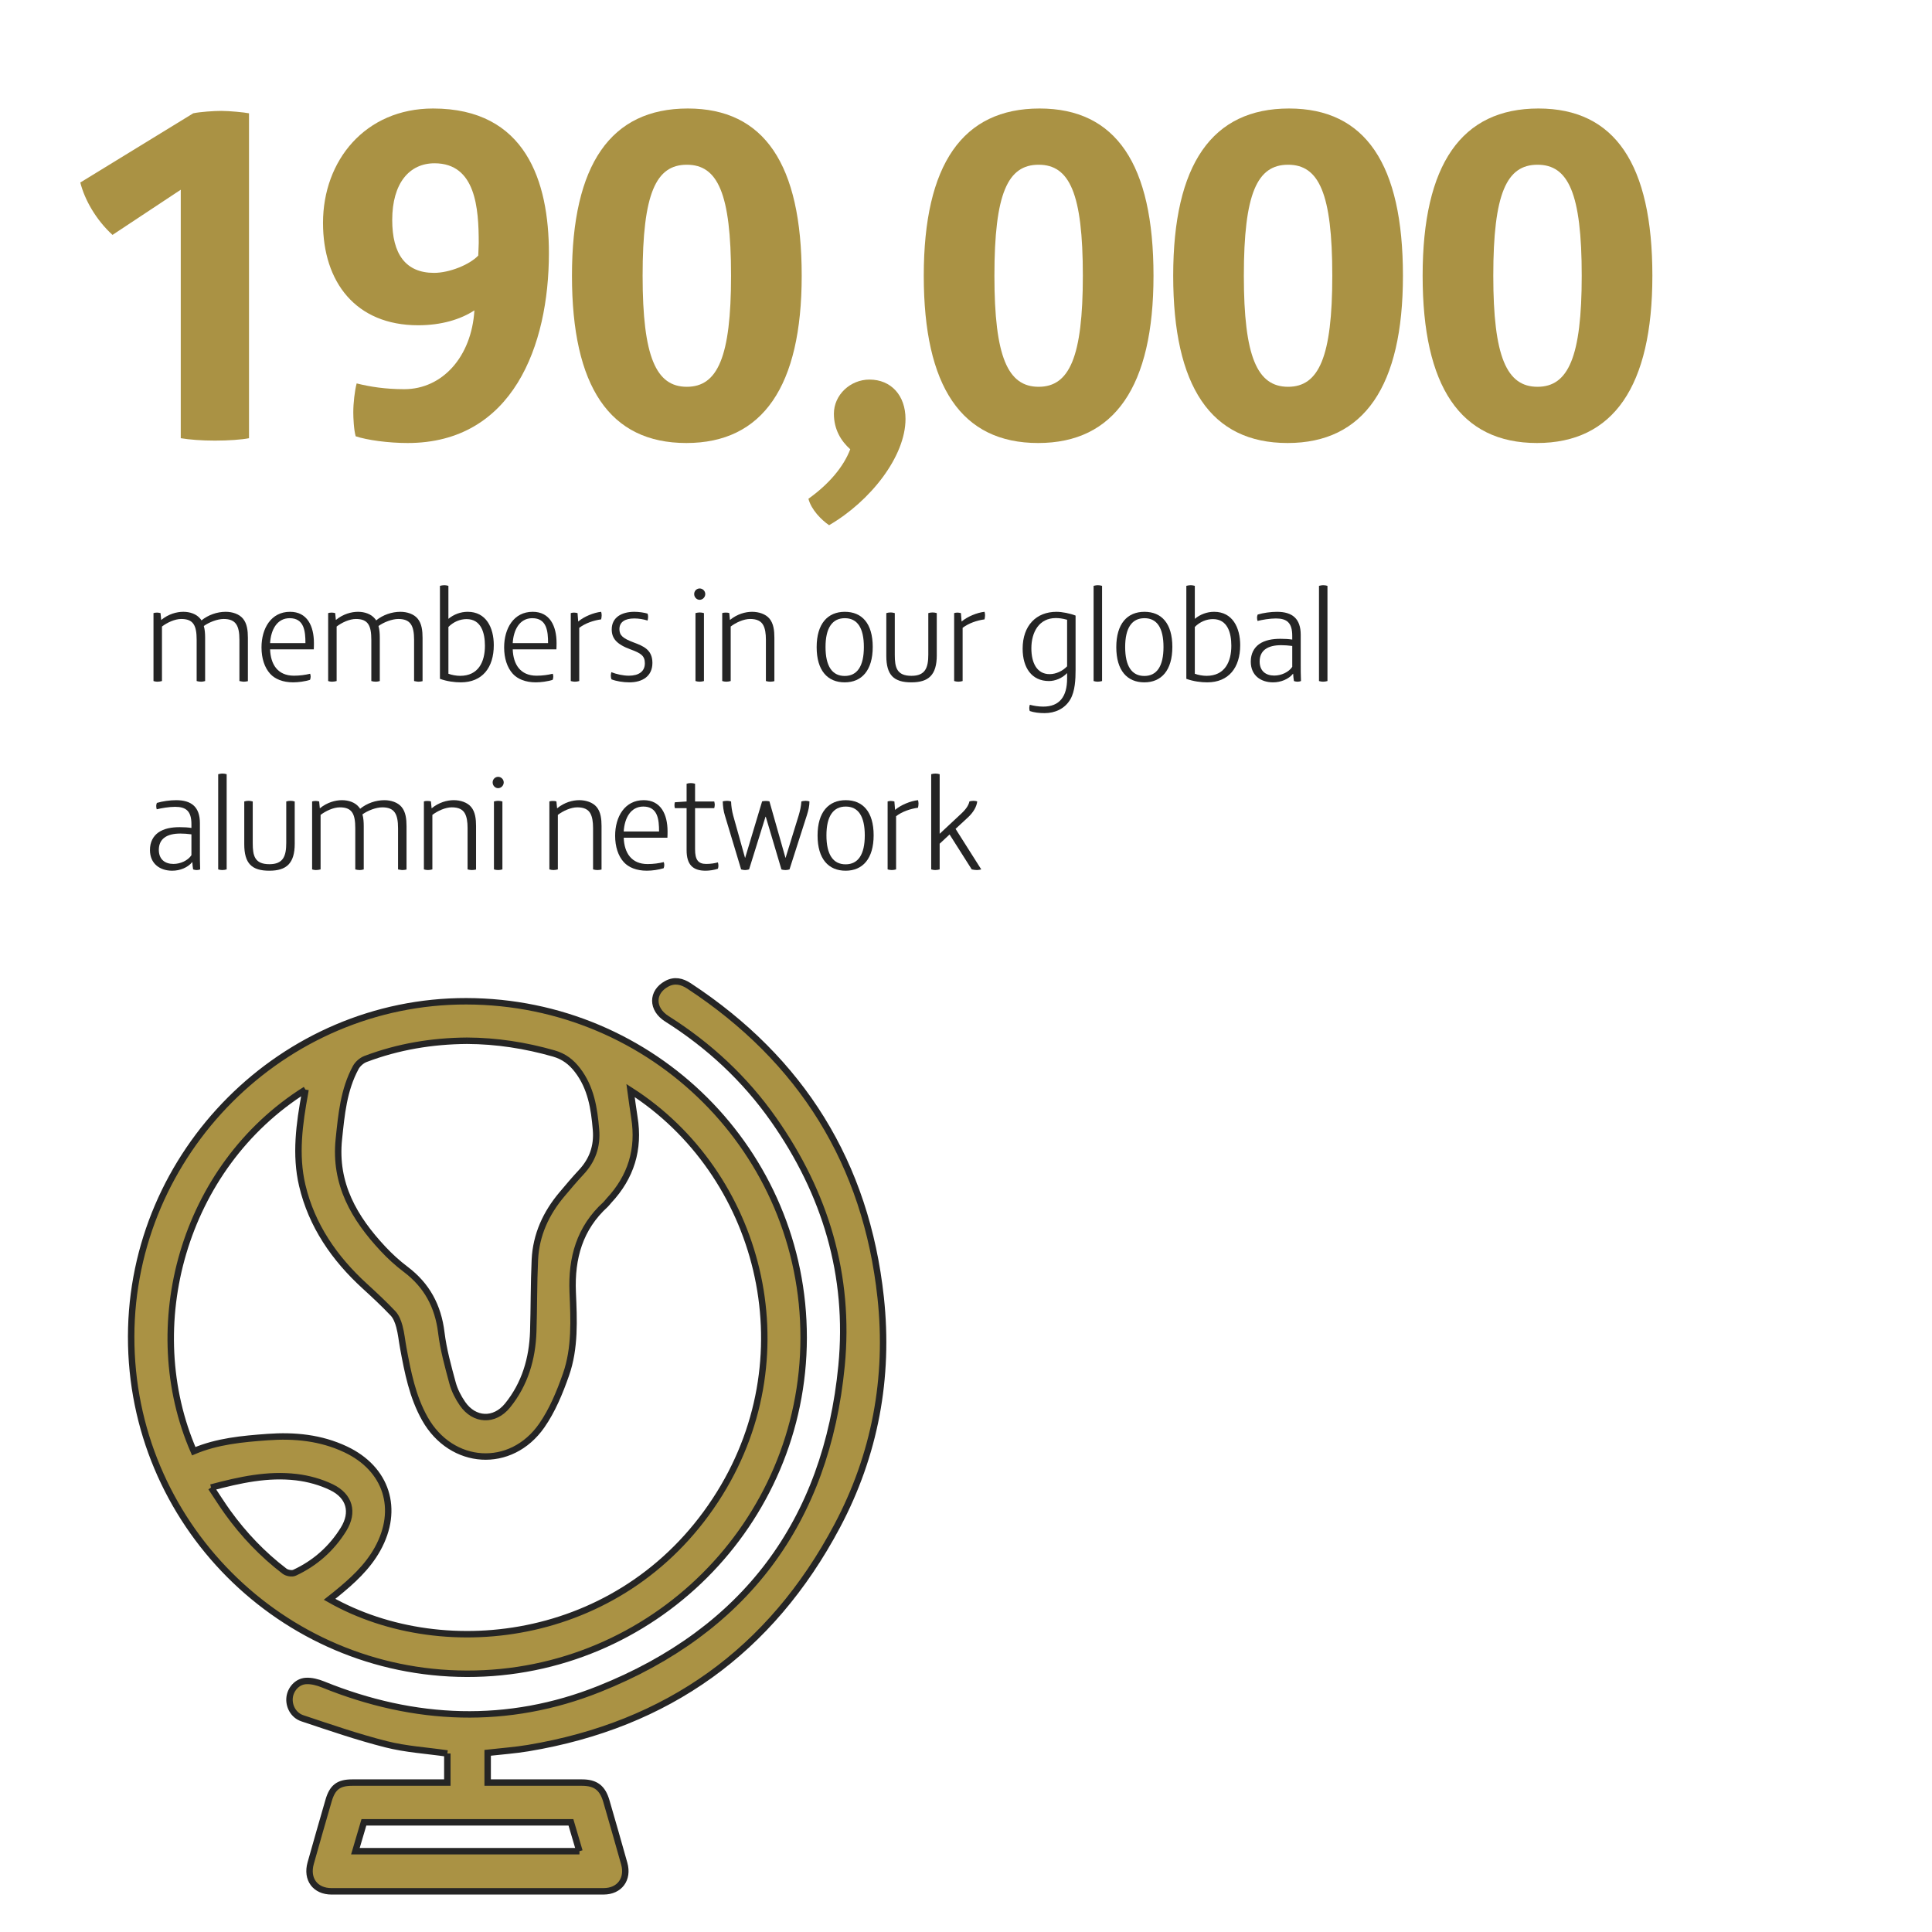 <?xml version="1.0" encoding="utf-8"?>
<!-- Generator: Adobe Illustrator 16.0.0, SVG Export Plug-In . SVG Version: 6.00 Build 0)  -->
<!DOCTYPE svg PUBLIC "-//W3C//DTD SVG 1.1//EN" "http://www.w3.org/Graphics/SVG/1.1/DTD/svg11.dtd">
<svg version="1.1" id="Layer_1" xmlns="http://www.w3.org/2000/svg" xmlns:xlink="http://www.w3.org/1999/xlink" x="0px" y="0px"
	 width="300px" height="300px" viewBox="0 0 300 300" enable-background="new 0 0 300 300" xml:space="preserve">
<g>
	<path fill="#AA9244" d="M38.665,68.044c-1.119,0.224-3.134,0.373-5.299,0.373c-2.089,0-3.955-0.149-5.298-0.373V29.46L17.47,36.476
		c-2.538-2.313-4.329-5.448-5-8.135l17.538-10.747c1.045-0.224,3.209-0.374,4.329-0.374c1.269,0,3.583,0.224,4.329,0.374V68.044z"/>
	<path fill="#AA9244" d="M63.292,68.791c-2.985,0-6.269-0.448-8.06-1.044c-0.299-1.045-0.373-2.911-0.373-3.732
		c0-1.418,0.224-3.358,0.522-4.478c2.09,0.522,4.478,0.896,7.389,0.896c5.896,0,10.448-5,10.896-12.239
		c-2.164,1.418-5.149,2.313-8.732,2.313c-9.702,0-14.777-6.717-14.777-15.896c0-9.702,6.568-17.762,17.091-17.762
		c14.403,0,17.986,11.344,17.986,22.464C85.233,53.641,79.636,68.791,63.292,68.791z M67.471,25.355
		c-3.881,0-6.567,3.06-6.567,8.807c0,5.299,2.09,8.209,6.493,8.209c2.388,0,5.523-1.269,6.866-2.687c0-0.373,0.075-1.418,0.075-1.94
		C74.337,32.371,73.89,25.355,67.471,25.355z"/>
	<path fill="#AA9244" d="M106.576,68.791c-11.941,0-17.762-8.806-17.762-25.971c0-17.314,6.045-25.972,17.986-25.972
		c11.866,0,17.688,8.657,17.688,25.972C124.488,59.984,118.443,68.791,106.576,68.791z M106.651,25.58
		c-4.776,0-6.866,4.403-6.866,17.24c0,12.612,2.089,17.24,6.866,17.24s6.866-4.627,6.866-17.24
		C113.517,29.983,111.427,25.58,106.651,25.58z"/>
	<path fill="#AA9244" d="M128.741,81.553c-1.194-0.821-2.761-2.388-3.209-4.105c3.134-2.239,5.448-4.925,6.493-7.687
		c-1.418-1.269-2.538-3.06-2.538-5.522c0-2.911,2.538-5.299,5.523-5.299c3.358,0,5.597,2.463,5.597,6.12
		C140.607,70.88,135.159,77.821,128.741,81.553z"/>
	<path fill="#AA9244" d="M161.205,68.791c-11.942,0-17.763-8.806-17.763-25.971c0-17.314,6.045-25.972,17.985-25.972
		c11.867,0,17.688,8.657,17.688,25.972C179.115,59.984,173.07,68.791,161.205,68.791z M161.279,25.58
		c-4.777,0-6.867,4.403-6.867,17.24c0,12.612,2.09,17.24,6.867,17.24c4.775,0,6.865-4.627,6.865-17.24
		C168.145,29.983,166.055,25.58,161.279,25.58z"/>
	<path fill="#AA9244" d="M199.936,68.791c-11.939,0-17.762-8.806-17.762-25.971c0-17.314,6.045-25.972,17.986-25.972
		c11.867,0,17.688,8.657,17.688,25.972C217.848,59.984,211.803,68.791,199.936,68.791z M200.012,25.58
		c-4.777,0-6.867,4.403-6.867,17.24c0,12.612,2.09,17.24,6.867,17.24c4.775,0,6.865-4.627,6.865-17.24
		C206.877,29.983,204.787,25.58,200.012,25.58z"/>
	<path fill="#AA9244" d="M238.668,68.791c-11.939,0-17.762-8.806-17.762-25.971c0-17.314,6.045-25.972,17.986-25.972
		c11.867,0,17.688,8.657,17.688,25.972C256.58,59.984,250.535,68.791,238.668,68.791z M238.744,25.58
		c-4.777,0-6.867,4.403-6.867,17.24c0,12.612,2.09,17.24,6.867,17.24c4.775,0,6.865-4.627,6.865-17.24
		C245.609,29.983,243.52,25.58,238.744,25.58z"/>
</g>
<path fill="#AA9244" stroke="#252525" stroke-miterlimit="10" d="M32.773,230.984c4.474-1.193,8.798-2.138,13.255-1.61
	c1.862,0.221,3.775,0.749,5.459,1.567c2.807,1.363,3.49,3.878,1.863,6.517c-1.844,2.987-4.417,5.277-7.624,6.759
	c-0.402,0.185-1.169,0.04-1.543-0.245c-3.407-2.6-6.335-5.676-8.839-9.152C34.483,233.623,33.697,232.37,32.773,230.984
	 M72.518,161.606c4.587,0.02,9.066,0.719,13.479,1.979c1.585,0.454,2.719,1.338,3.673,2.578c2.098,2.729,2.598,5.937,2.876,9.247
	c0.22,2.604-0.558,4.763-2.325,6.645c-1.021,1.088-1.977,2.235-2.94,3.375c-2.494,2.948-4.047,6.32-4.227,10.201
	c-0.173,3.702-0.131,7.41-0.25,11.113c-0.137,4.236-1.292,8.166-3.992,11.501c-2.037,2.515-5.168,2.371-7.002-0.292
	c-0.667-0.968-1.233-2.075-1.537-3.2c-0.7-2.585-1.425-5.192-1.747-7.84c-0.5-4.095-2.243-7.335-5.534-9.814
	c-1.253-0.944-2.434-2.021-3.507-3.169c-4.48-4.786-7.592-10.094-6.866-17.051c0.401-3.836,0.745-7.64,2.611-11.096
	c0.303-0.566,0.926-1.116,1.528-1.345C61.83,162.517,67.102,161.644,72.518,161.606 M47.438,169.198
	c-0.042,0.281-0.058,0.401-0.081,0.523c-0.876,4.766-1.542,9.605-0.424,14.349c1.465,6.218,4.99,11.324,9.691,15.622
	c1.509,1.38,3.01,2.773,4.412,4.259c0.493,0.524,0.787,1.306,0.98,2.022c0.288,1.064,0.391,2.181,0.591,3.27
	c0.704,3.818,1.438,7.633,3.375,11.068c4.122,7.303,13.354,7.919,18.143,1.049c1.647-2.366,2.797-5.161,3.758-7.905
	c1.447-4.129,1.229-8.507,1.046-12.805c-0.222-5.311,1.074-9.957,5.111-13.626c0.188-0.172,0.329-0.391,0.502-0.578
	c3.435-3.669,4.771-7.976,3.962-12.947c-0.219-1.35-0.383-2.706-0.588-4.159c19.981,12.794,27.476,40.572,13.846,62.552
	C97.429,255,69.187,258.557,51.173,248.341c0.35-0.277,0.67-0.527,0.988-0.787c2.494-2.027,4.869-4.159,6.458-7.015
	c3.437-6.178,1.44-12.475-4.959-15.487c-3.841-1.812-7.931-2.21-12.114-1.903c-3.908,0.285-7.806,0.641-11.461,2.192
	C21.692,206.06,28.314,181.207,47.438,169.198 M72.426,155.477c-28.479-0.062-52.01,23.468-52.061,52.059
	c-0.052,28.835,23.302,52.3,52.121,52.366c28.792,0.065,52.277-23.361,52.306-52.176C124.821,178.875,101.43,155.537,72.426,155.477
	"/>
<path fill="#AA9244" stroke="#252525" stroke-miterlimit="10" d="M89.977,287.454H55.185c0.461-1.561,0.891-3.021,1.323-4.481
	h32.146C89.086,284.438,89.515,285.894,89.977,287.454 M69.462,272.279v4.52h-1.328c-4.478,0-8.958-0.004-13.439,0
	c-2.125,0-3.076,0.725-3.677,2.806c-0.934,3.228-1.866,6.459-2.774,9.7c-0.7,2.488,0.698,4.379,3.247,4.382
	c14.078,0.004,28.154,0.004,42.231-0.003c2.479,0,3.885-1.9,3.209-4.305c-0.909-3.24-1.834-6.476-2.774-9.702
	c-0.601-2.069-1.684-2.878-3.794-2.878c-4.396-0.004-8.788,0-13.183,0h-1.456v-4.624c2.088-0.237,4.205-0.383,6.288-0.73
	c21.636-3.608,37.684-15.112,47.963-34.452c5.895-11.089,8.121-23.063,6.775-35.529c-2.245-20.769-12.287-36.884-29.751-48.361
	c-1.104-0.73-2.263-1.007-3.49-0.329c-2.341,1.283-2.338,3.921,0.041,5.424c6.537,4.133,12.105,9.3,16.552,15.619
	c8.074,11.476,11.922,24.255,10.576,38.239c-2.341,24.259-15.05,41.179-37.618,50.199c-14.213,5.68-28.681,5.067-42.897-0.696
	c-0.84-0.338-1.806-0.598-2.691-0.535c-1.333,0.088-2.347,1.278-2.498,2.541c-0.16,1.33,0.573,2.782,1.976,3.248
	c4.315,1.438,8.625,2.929,13.027,4.039C63.01,271.623,66.195,271.81,69.462,272.279"/>
<g>
	<path fill="#252525" d="M38.492,105.772c-0.202,0.041-0.405,0.081-0.607,0.081c-0.243,0-0.466-0.061-0.708-0.101v-6.398
		c0-2.228-0.567-3.24-2.45-3.24c-0.972,0-2.268,0.506-3.078,1.093c0.162,0.567,0.203,1.195,0.203,1.822v6.723
		c-0.203,0.061-0.405,0.101-0.608,0.101c-0.263,0-0.506-0.041-0.708-0.101v-6.398c0-2.228-0.506-3.24-2.389-3.24
		c-1.013,0-2.207,0.567-2.997,1.174v8.464c-0.223,0.061-0.486,0.101-0.729,0.101c-0.202,0-0.425-0.041-0.587-0.101V95.203
		c0.101-0.041,0.324-0.081,0.547-0.081c0.182,0,0.405,0.041,0.546,0.081l0.102,1.053h0.02C26.161,95.345,27.437,95,28.469,95
		s2.025,0.344,2.612,1.053c0.081,0.081,0.142,0.183,0.202,0.284C32.357,95.466,33.734,95,35.05,95c1.032,0,2.085,0.344,2.672,1.053
		c0.648,0.77,0.77,1.883,0.77,2.977V105.772z"/>
	<path fill="#252525" d="M48.724,100.832H41.94c0.081,2.329,1.174,4.09,3.706,4.09c0.911,0,1.762-0.122,2.511-0.304
		c0.041,0.101,0.081,0.304,0.081,0.425c0,0.202-0.041,0.385-0.101,0.526c-0.79,0.243-1.782,0.385-2.612,0.385
		c-1.6,0-2.814-0.506-3.563-1.316c-0.891-0.972-1.357-2.43-1.357-4.11c0-2.936,1.479-5.528,4.435-5.528
		c2.652,0,3.706,2.187,3.706,4.86C48.744,100.164,48.744,100.528,48.724,100.832z M47.428,99.86c0-1.863-0.202-3.868-2.45-3.868
		c-1.964,0-2.916,1.802-3.038,3.868H47.428z"/>
	<path fill="#252525" d="M65.614,105.772c-0.202,0.041-0.405,0.081-0.607,0.081c-0.243,0-0.466-0.061-0.708-0.101v-6.398
		c0-2.228-0.567-3.24-2.45-3.24c-0.972,0-2.268,0.506-3.078,1.093c0.162,0.567,0.203,1.195,0.203,1.822v6.723
		c-0.203,0.061-0.405,0.101-0.608,0.101c-0.263,0-0.506-0.041-0.708-0.101v-6.398c0-2.228-0.506-3.24-2.389-3.24
		c-1.013,0-2.207,0.567-2.997,1.174v8.464c-0.223,0.061-0.486,0.101-0.729,0.101c-0.202,0-0.425-0.041-0.587-0.101V95.203
		c0.101-0.041,0.324-0.081,0.547-0.081c0.182,0,0.405,0.041,0.546,0.081l0.102,1.053h0.02C53.283,95.345,54.559,95,55.591,95
		s2.025,0.344,2.612,1.053c0.081,0.081,0.142,0.183,0.202,0.284C59.479,95.466,60.856,95,62.172,95c1.032,0,2.085,0.344,2.672,1.053
		c0.648,0.77,0.77,1.883,0.77,2.977V105.772z"/>
	<path fill="#252525" d="M71.553,105.955c-0.932,0-2.126-0.142-3.24-0.547V90.971c0.142-0.041,0.445-0.102,0.627-0.102
		c0.324,0,0.567,0.061,0.688,0.102v5.123C70.46,95.405,71.513,95,72.626,95c2.855,0,4.049,2.45,4.049,5.184
		C76.676,103.667,74.894,105.955,71.553,105.955z M72.444,96.134c-1.012,0-2.024,0.425-2.814,1.215v7.27
		c0.547,0.202,1.235,0.324,1.823,0.324c2.814,0,3.847-2.146,3.847-4.677C75.299,98.301,74.732,96.134,72.444,96.134z"/>
	<path fill="#252525" d="M86.399,100.832h-6.783c0.081,2.329,1.174,4.09,3.706,4.09c0.911,0,1.762-0.122,2.511-0.304
		c0.041,0.101,0.081,0.304,0.081,0.425c0,0.202-0.041,0.385-0.101,0.526c-0.79,0.243-1.782,0.385-2.612,0.385
		c-1.6,0-2.814-0.506-3.563-1.316c-0.891-0.972-1.357-2.43-1.357-4.11c0-2.936,1.478-5.528,4.435-5.528
		c2.652,0,3.706,2.187,3.706,4.86C86.419,100.164,86.419,100.528,86.399,100.832z M85.103,99.86c0-1.863-0.202-3.868-2.45-3.868
		c-1.964,0-2.916,1.802-3.038,3.868H85.103z"/>
	<path fill="#252525" d="M93.347,96.175c-1.174,0.162-2.45,0.587-3.402,1.316v8.261c-0.202,0.061-0.445,0.101-0.668,0.101
		s-0.445-0.041-0.648-0.101V95.203c0.122-0.041,0.304-0.081,0.506-0.081c0.162,0,0.384,0.041,0.546,0.081l0.102,1.296h0.02
		c0.871-0.75,2.389-1.377,3.543-1.499c0.041,0.122,0.081,0.344,0.081,0.526C93.428,95.729,93.388,95.993,93.347,96.175z"/>
	<path fill="#252525" d="M97.744,105.955c-1.012,0-2.065-0.183-2.794-0.466c-0.061-0.142-0.102-0.385-0.102-0.567
		c0-0.122,0.041-0.425,0.081-0.547c0.749,0.304,1.822,0.547,2.713,0.547c1.539,0,2.491-0.648,2.491-1.924
		c0-1.154-0.587-1.559-2.187-2.146c-2.228-0.81-2.957-1.742-2.957-3.119c0-1.863,1.539-2.733,3.523-2.733
		c0.668,0,1.539,0.122,2.045,0.284c0.061,0.182,0.081,0.364,0.081,0.486c0,0.162-0.041,0.445-0.081,0.587
		c-0.668-0.203-1.376-0.324-2.065-0.324c-1.438,0-2.309,0.547-2.309,1.66c0,0.972,0.547,1.438,2.207,2.065
		c1.519,0.567,2.916,1.134,2.916,3.179C101.308,105.003,99.749,105.955,97.744,105.955z"/>
	<path fill="#252525" d="M108.642,93.138c-0.466,0-0.851-0.405-0.851-0.891c0-0.486,0.385-0.871,0.851-0.871
		s0.871,0.385,0.871,0.871C109.512,92.733,109.107,93.138,108.642,93.138z M109.31,105.752c-0.182,0.061-0.445,0.101-0.668,0.101
		s-0.466-0.041-0.648-0.101V95.203c0.162-0.041,0.425-0.102,0.627-0.102c0.223,0,0.526,0.041,0.688,0.102V105.752z"/>
	<path fill="#252525" d="M120.245,105.772c-0.162,0.041-0.405,0.081-0.648,0.081c-0.202,0-0.465-0.041-0.668-0.101v-6.419
		c0-0.972-0.122-1.721-0.405-2.248c-0.344-0.648-0.992-0.972-2.045-0.972c-1.012,0-2.227,0.567-3.017,1.174v8.464
		c-0.223,0.061-0.445,0.101-0.688,0.101c-0.202,0-0.445-0.041-0.627-0.101V95.203c0.142-0.061,0.385-0.081,0.526-0.081
		c0.203,0,0.445,0.02,0.567,0.081l0.102,1.053h0.02c1.114-0.911,2.389-1.255,3.422-1.255s2.106,0.344,2.693,1.053
		c0.648,0.77,0.769,1.883,0.769,2.977V105.772z"/>
	<path fill="#252525" d="M131.164,105.955c-2.652,0-4.354-1.822-4.354-5.467c0-3.645,1.721-5.487,4.374-5.487
		c2.652,0,4.333,1.802,4.333,5.447C135.518,104.092,133.816,105.955,131.164,105.955z M131.185,95.993
		c-1.944,0-2.997,1.499-2.997,4.475s1.033,4.495,2.977,4.495s2.977-1.519,2.977-4.495S133.128,95.993,131.185,95.993z"/>
	<path fill="#252525" d="M145.463,101.743c0,3.078-1.276,4.212-3.949,4.212c-2.733,0-3.888-1.134-3.888-4.11v-6.642
		c0.183-0.061,0.425-0.102,0.648-0.102c0.284,0,0.506,0.061,0.668,0.102v6.479c0,1.964,0.304,3.26,2.592,3.26
		c2.146,0,2.612-1.255,2.612-3.3v-6.439c0.162-0.061,0.446-0.102,0.668-0.102s0.466,0.041,0.648,0.102V101.743z"/>
	<path fill="#252525" d="M152.877,96.175c-1.174,0.162-2.45,0.587-3.401,1.316v8.261c-0.202,0.061-0.445,0.101-0.668,0.101
		s-0.445-0.041-0.648-0.101V95.203c0.122-0.041,0.304-0.081,0.506-0.081c0.162,0,0.384,0.041,0.546,0.081l0.102,1.296h0.02
		c0.871-0.75,2.389-1.377,3.543-1.499c0.041,0.122,0.082,0.344,0.082,0.526C152.959,95.729,152.918,95.993,152.877,96.175z"/>
	<path fill="#252525" d="M167.016,103.991c0,1.519-0.082,3.341-0.811,4.597c-0.871,1.498-2.43,2.146-3.988,2.146
		c-0.893,0-1.66-0.101-2.309-0.324c-0.061-0.122-0.082-0.324-0.082-0.486c0-0.122,0.041-0.365,0.082-0.486
		c0.627,0.162,1.355,0.284,2.086,0.284c2.551,0,3.705-1.58,3.705-4.354v-0.851c-0.791,0.831-1.904,1.235-2.814,1.235
		c-2.693,0-4.09-2.085-4.09-5.021c0-3.604,2.125-5.73,5.264-5.73c0.83,0,2.086,0.243,2.957,0.587V103.991z M165.699,96.236
		c-0.729-0.203-1.256-0.263-1.762-0.263c-2.572,0-3.787,2.167-3.787,4.697c0,2.248,0.852,4.009,2.836,4.009
		c1.012,0,2.045-0.506,2.713-1.215V96.236z"/>
	<path fill="#252525" d="M171.129,105.752c-0.223,0.061-0.445,0.101-0.689,0.101c-0.201,0-0.445-0.041-0.627-0.101V90.971
		c0.182-0.041,0.404-0.102,0.668-0.102c0.223,0,0.467,0.041,0.648,0.102V105.752z"/>
	<path fill="#252525" d="M177.691,105.955c-2.654,0-4.354-1.822-4.354-5.467c0-3.645,1.721-5.487,4.373-5.487
		s4.332,1.802,4.332,5.447C182.043,104.092,180.344,105.955,177.691,105.955z M177.711,95.993c-1.943,0-2.996,1.499-2.996,4.475
		s1.031,4.495,2.977,4.495c1.943,0,2.975-1.519,2.975-4.495S179.654,95.993,177.711,95.993z"/>
	<path fill="#252525" d="M187.453,105.955c-0.932,0-2.127-0.142-3.24-0.547V90.971c0.143-0.041,0.445-0.102,0.629-0.102
		c0.322,0,0.566,0.061,0.688,0.102v5.123c0.83-0.688,1.883-1.093,2.996-1.093c2.855,0,4.051,2.45,4.051,5.184
		C192.576,103.667,190.795,105.955,187.453,105.955z M188.344,96.134c-1.012,0-2.025,0.425-2.814,1.215v7.27
		c0.547,0.202,1.234,0.324,1.822,0.324c2.814,0,3.848-2.146,3.848-4.677C191.199,98.301,190.633,96.134,188.344,96.134z"/>
	<path fill="#252525" d="M201.975,103.161c0,0.729,0,1.64,0.041,2.592c-0.141,0.061-0.363,0.101-0.547,0.101
		c-0.162,0-0.385-0.041-0.547-0.101c-0.061-0.324-0.1-0.749-0.121-1.134h-0.02c-0.689,0.85-1.904,1.336-3.098,1.336
		c-1.885,0-3.463-1.053-3.463-3.22c0-1.235,0.506-2.146,1.295-2.713c0.891-0.627,2.066-0.83,3.322-0.83
		c0.707,0,1.295,0.041,1.822,0.122v-0.587c0-2.025-0.83-2.693-2.531-2.693c-0.953,0-2.127,0.203-2.855,0.385
		c-0.041-0.101-0.082-0.324-0.082-0.526c0-0.142,0.041-0.344,0.102-0.466c0.871-0.263,2.025-0.425,2.998-0.425
		c2.408,0,3.684,1.093,3.684,3.564V103.161z M200.66,100.306c-0.588-0.081-1.195-0.122-1.723-0.122c-0.992,0-1.883,0.182-2.49,0.648
		c-0.547,0.405-0.85,1.053-0.85,1.883c0,1.478,0.951,2.187,2.268,2.187c1.094,0,2.248-0.526,2.795-1.356V100.306z"/>
	<path fill="#252525" d="M206.129,105.752c-0.223,0.061-0.445,0.101-0.688,0.101c-0.203,0-0.445-0.041-0.629-0.101V90.971
		c0.184-0.041,0.406-0.102,0.67-0.102c0.223,0,0.465,0.041,0.646,0.102V105.752z"/>
</g>
<g>
	<path fill="#252525" d="M31.041,132.41c0,0.729,0,1.64,0.041,2.592c-0.142,0.061-0.365,0.101-0.547,0.101
		c-0.162,0-0.385-0.041-0.547-0.101c-0.061-0.324-0.101-0.749-0.121-1.134h-0.021c-0.688,0.85-1.903,1.336-3.098,1.336
		c-1.883,0-3.462-1.053-3.462-3.22c0-1.235,0.506-2.146,1.296-2.713c0.891-0.627,2.065-0.83,3.321-0.83
		c0.708,0,1.296,0.041,1.822,0.122v-0.587c0-2.025-0.83-2.693-2.531-2.693c-0.952,0-2.126,0.203-2.855,0.385
		c-0.041-0.101-0.081-0.324-0.081-0.526c0-0.142,0.041-0.344,0.101-0.466c0.871-0.263,2.025-0.425,2.997-0.425
		c2.41,0,3.686,1.093,3.686,3.564V132.41z M29.725,129.555c-0.587-0.081-1.194-0.122-1.721-0.122c-0.992,0-1.883,0.182-2.49,0.648
		c-0.547,0.405-0.851,1.053-0.851,1.883c0,1.478,0.952,2.187,2.268,2.187c1.093,0,2.248-0.526,2.794-1.356V129.555z"/>
	<path fill="#252525" d="M35.195,135.001c-0.223,0.061-0.445,0.101-0.688,0.101c-0.202,0-0.445-0.041-0.627-0.101V120.22
		c0.182-0.041,0.405-0.102,0.668-0.102c0.223,0,0.466,0.041,0.648,0.102V135.001z"/>
	<path fill="#252525" d="M45.766,130.992c0,3.078-1.276,4.212-3.949,4.212c-2.733,0-3.888-1.134-3.888-4.11v-6.642
		c0.183-0.061,0.425-0.102,0.648-0.102c0.284,0,0.506,0.061,0.668,0.102v6.479c0,1.964,0.304,3.26,2.592,3.26
		c2.146,0,2.612-1.255,2.612-3.3v-6.439c0.162-0.061,0.446-0.102,0.668-0.102s0.466,0.041,0.648,0.102V130.992z"/>
	<path fill="#252525" d="M63.123,135.021c-0.202,0.041-0.405,0.081-0.607,0.081c-0.243,0-0.466-0.061-0.708-0.101v-6.398
		c0-2.228-0.567-3.24-2.45-3.24c-0.972,0-2.268,0.506-3.078,1.093c0.162,0.567,0.202,1.195,0.202,1.822v6.723
		c-0.202,0.061-0.405,0.101-0.607,0.101c-0.263,0-0.506-0.041-0.708-0.101v-6.398c0-2.228-0.506-3.24-2.389-3.24
		c-1.013,0-2.207,0.567-2.997,1.174v8.464c-0.223,0.061-0.486,0.101-0.729,0.101c-0.202,0-0.425-0.041-0.587-0.101v-10.549
		c0.101-0.041,0.324-0.081,0.547-0.081c0.182,0,0.405,0.041,0.546,0.081l0.102,1.053h0.02c1.114-0.911,2.389-1.255,3.422-1.255
		s2.025,0.344,2.612,1.053c0.081,0.081,0.142,0.183,0.202,0.284c1.073-0.871,2.45-1.336,3.767-1.336
		c1.032,0,2.085,0.344,2.672,1.053c0.648,0.77,0.77,1.883,0.77,2.977V135.021z"/>
	<path fill="#252525" d="M73.921,135.021c-0.162,0.041-0.405,0.081-0.648,0.081c-0.202,0-0.465-0.041-0.668-0.101v-6.419
		c0-0.972-0.122-1.721-0.405-2.248c-0.344-0.648-0.992-0.972-2.045-0.972c-1.012,0-2.227,0.567-3.017,1.174v8.464
		c-0.223,0.061-0.445,0.101-0.688,0.101c-0.202,0-0.445-0.041-0.627-0.101v-10.549c0.142-0.061,0.385-0.081,0.526-0.081
		c0.203,0,0.445,0.02,0.567,0.081l0.102,1.053h0.02c1.114-0.911,2.389-1.255,3.422-1.255s2.106,0.344,2.693,1.053
		c0.648,0.77,0.769,1.883,0.769,2.977V135.021z"/>
	<path fill="#252525" d="M77.347,122.387c-0.466,0-0.851-0.405-0.851-0.891c0-0.486,0.385-0.871,0.851-0.871
		s0.871,0.385,0.871,0.871C78.217,121.982,77.812,122.387,77.347,122.387z M78.015,135.001c-0.182,0.061-0.445,0.101-0.668,0.101
		s-0.466-0.041-0.648-0.101v-10.549c0.162-0.041,0.425-0.102,0.627-0.102c0.223,0,0.526,0.041,0.688,0.102V135.001z"/>
	<path fill="#252525" d="M93.406,135.021c-0.162,0.041-0.405,0.081-0.648,0.081c-0.202,0-0.465-0.041-0.668-0.101v-6.419
		c0-0.972-0.122-1.721-0.405-2.248c-0.344-0.648-0.992-0.972-2.045-0.972c-1.012,0-2.227,0.567-3.017,1.174v8.464
		c-0.223,0.061-0.445,0.101-0.688,0.101c-0.202,0-0.445-0.041-0.627-0.101v-10.549c0.142-0.061,0.385-0.081,0.526-0.081
		c0.203,0,0.445,0.02,0.567,0.081l0.102,1.053h0.02c1.114-0.911,2.389-1.255,3.422-1.255s2.106,0.344,2.693,1.053
		c0.648,0.77,0.769,1.883,0.769,2.977V135.021z"/>
	<path fill="#252525" d="M103.635,130.081h-6.783c0.081,2.329,1.174,4.09,3.706,4.09c0.911,0,1.762-0.122,2.511-0.304
		c0.041,0.101,0.081,0.304,0.081,0.425c0,0.202-0.041,0.385-0.101,0.526c-0.79,0.243-1.782,0.385-2.612,0.385
		c-1.6,0-2.814-0.506-3.563-1.316c-0.891-0.972-1.357-2.43-1.357-4.11c0-2.936,1.478-5.528,4.435-5.528
		c2.652,0,3.706,2.187,3.706,4.86C103.656,129.413,103.656,129.777,103.635,130.081z M102.339,129.109
		c0-1.863-0.202-3.868-2.45-3.868c-1.964,0-2.916,1.802-3.038,3.868H102.339z"/>
	<path fill="#252525" d="M111.475,134.9c-0.526,0.182-1.316,0.304-1.903,0.304c-2.005,0-2.957-0.952-2.957-3.199v-6.52h-1.822
		c-0.041-0.102-0.061-0.344-0.061-0.466c0-0.101,0.02-0.344,0.061-0.445l1.822-0.122v-2.754c0.162-0.061,0.425-0.101,0.648-0.101
		s0.506,0.041,0.668,0.101v2.754h2.977c0.041,0.101,0.081,0.405,0.081,0.506c0,0.142-0.04,0.385-0.081,0.527h-2.977v6.398
		c0,1.6,0.465,2.268,1.721,2.268c0.688,0,1.356-0.101,1.822-0.243c0.041,0.101,0.081,0.344,0.081,0.486
		C111.556,134.576,111.536,134.718,111.475,134.9z"/>
	<path fill="#252525" d="M125.307,126.538l-2.713,8.464c-0.162,0.061-0.466,0.101-0.627,0.101c-0.183,0-0.486-0.041-0.628-0.101
		l-2.43-8.18h-0.041l-2.551,8.18c-0.182,0.061-0.466,0.101-0.628,0.101c-0.162,0-0.425-0.041-0.607-0.101l-2.511-8.342
		c-0.223-0.688-0.324-1.478-0.344-2.228c0.162-0.041,0.486-0.081,0.688-0.081c0.223,0,0.425,0.041,0.607,0.102
		c0.021,0.729,0.142,1.498,0.324,2.167l1.842,6.581h0.021l2.632-8.768c0.142-0.041,0.425-0.061,0.567-0.061s0.445,0.02,0.567,0.061
		l2.491,8.768h0.02l2.025-6.561c0.223-0.749,0.385-1.458,0.425-2.187c0.142-0.061,0.486-0.102,0.668-0.102s0.466,0.041,0.587,0.102
		C125.692,125.141,125.53,125.829,125.307,126.538z"/>
	<path fill="#252525" d="M131.306,135.204c-2.652,0-4.354-1.822-4.354-5.467c0-3.645,1.721-5.487,4.374-5.487
		c2.652,0,4.333,1.802,4.333,5.447C135.659,133.341,133.958,135.204,131.306,135.204z M131.326,125.242
		c-1.944,0-2.997,1.499-2.997,4.475s1.033,4.495,2.977,4.495s2.977-1.519,2.977-4.495S133.27,125.242,131.326,125.242z"/>
	<path fill="#252525" d="M142.547,125.424c-1.174,0.162-2.45,0.587-3.402,1.316v8.261c-0.202,0.061-0.445,0.101-0.668,0.101
		s-0.445-0.041-0.648-0.101v-10.549c0.122-0.041,0.304-0.081,0.506-0.081c0.162,0,0.385,0.041,0.546,0.081l0.102,1.296h0.02
		c0.871-0.75,2.389-1.377,3.543-1.499c0.041,0.122,0.081,0.344,0.081,0.526C142.628,124.979,142.587,125.242,142.547,125.424z"/>
	<path fill="#252525" d="M152.369,135.001c-0.141,0.041-0.445,0.101-0.668,0.101s-0.547-0.041-0.81-0.101l-3.442-5.427l-1.539,1.438
		v3.989c-0.202,0.061-0.465,0.101-0.708,0.101c-0.162,0-0.425-0.041-0.607-0.101V120.22c0.182-0.061,0.405-0.102,0.668-0.102
		c0.243,0,0.446,0.041,0.648,0.102v9.253l3.422-3.199c0.729-0.688,1.093-1.296,1.194-1.822c0.142-0.061,0.446-0.102,0.627-0.102
		s0.467,0.041,0.588,0.102c-0.082,0.749-0.547,1.66-1.479,2.511l-1.883,1.741L152.369,135.001z"/>
</g>
</svg>
